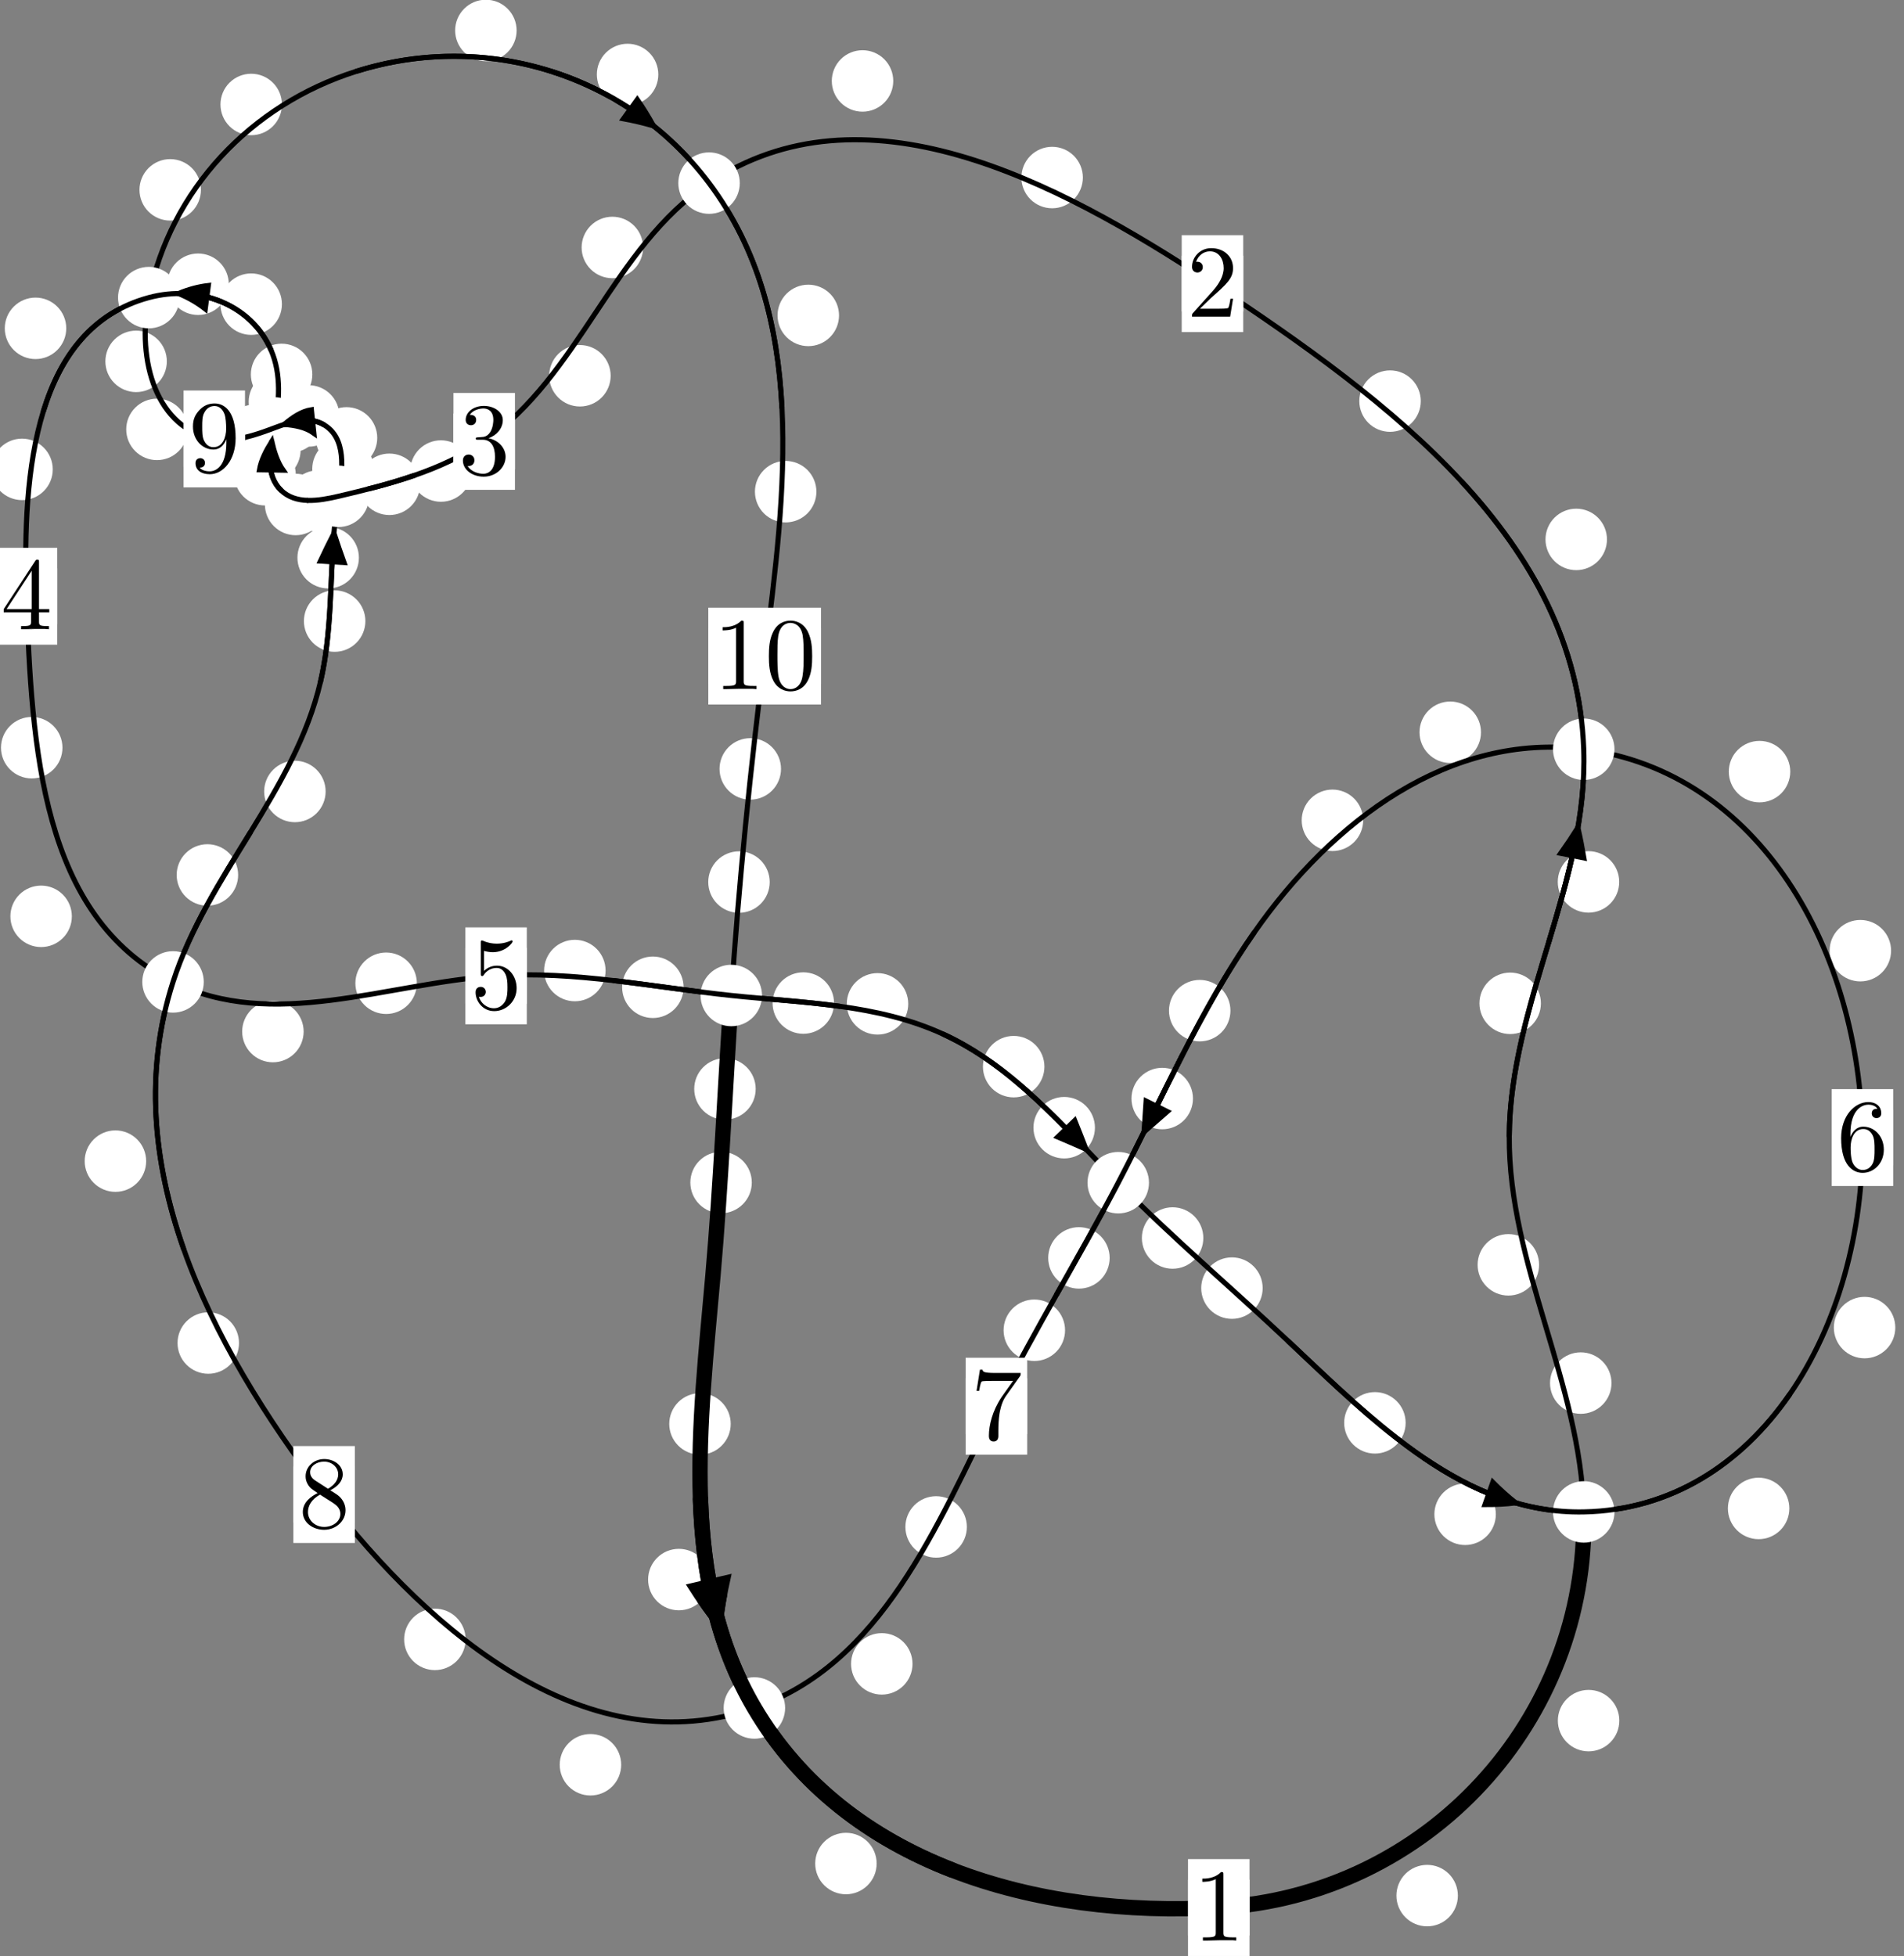 <?xml version="1.0"?>
<!-- Created by MetaPost 1.999 on 2021.07.05:2354 -->
<svg version="1.1" xmlns="http://www.w3.org/2000/svg" xmlns:xlink="http://www.w3.org/1999/xlink" width="185.141" height="190.202" viewBox="0 0 185.141 190.202">
<rect x="0" y="0" width="185.141" height="190.202" fill="#808080" stroke="none"/>
<!-- Original BoundingBox: -154.846191 -43.175278 30.295288 147.026749 -->
  <defs>
    <g transform="scale(0.01,0.01)" id="GLYPHcmr10_48">
      <path style="fill-rule: evenodd;" d="M460 -320C460 -400,455 -480,420 -554C374 -650,292 -666,250 -666C190 -666,117 -640,76 -547C44 -478,39 -400,39 -320C39 -245,43 -155,84 -79C127 2,200 22,249 22C303 22,379 1,423 -94C455 -163,460 -241,460 -320M249 -0C210 -0,151 -25,133 -121C122 -181,122 -273,122 -332C122 -396,122 -462,130 -516C149 -635,224 -644,249 -644C282 -644,348 -626,367 -527C377 -471,377 -395,377 -332C377 -257,377 -189,366 -125C351 -30,294 -0,249 -0"></path>
    </g>
    <g transform="scale(0.01,0.01)" id="GLYPHcmr10_49">
      <path style="fill-rule: evenodd;" d="M294 -640C294 -664,294 -666,271 -666C209 -602,121 -602,89 -602L89 -571C109 -571,168 -571,220 -597L220 -79C220 -43,217 -31,127 -31L95 -31L95 -0L257 -0L130 -3L217 -3L257 -3L297 -3L384 -3L419 -0L419 -31L387 -31C297 -31,294 -42,294 -79"></path>
    </g>
    <g transform="scale(0.01,0.01)" id="GLYPHcmr10_50">
      <path style="fill-rule: evenodd;" d="M127 -77L233 -180C389 -318,449 -372,449 -472C449 -586,359 -666,237 -666C124 -666,50 -574,50 -485C50 -429,100 -429,103 -429C120 -429,155 -441,155 -482C155 -508,137 -534,102 -534C94 -534,92 -534,89 -533C112 -598,166 -635,224 -635C315 -635,358 -554,358 -472C358 -392,308 -313,253 -251L61 -37C50 -26,50 -24,50 -0L421 -0L449 -174L424 -174C419 -144,412 -100,402 -85C395 -77,329 -77,307 -77"></path>
    </g>
    <g transform="scale(0.01,0.01)" id="GLYPHcmr10_51">
      <path style="fill-rule: evenodd;" d="M290 -352C372 -379,430 -449,430 -528C430 -610,342 -666,246 -666C145 -666,69 -606,69 -530C69 -497,91 -478,120 -478C151 -478,171 -500,171 -529C171 -579,124 -579,109 -579C140 -628,206 -641,242 -641C283 -641,338 -619,338 -529C338 -517,336 -459,310 -415C280 -367,246 -364,221 -363C213 -362,189 -360,182 -360C174 -359,167 -358,167 -348C167 -337,174 -337,191 -337L235 -337C317 -337,354 -269,354 -171C354 -35,285 -6,241 -6C198 -6,123 -23,88 -82C123 -77,154 -99,154 -137C154 -173,127 -193,98 -193C74 -193,42 -179,42 -135C42 -44,135 22,244 22C366 22,457 -69,457 -171C457 -253,394 -331,290 -352"></path>
    </g>
    <g transform="scale(0.01,0.01)" id="GLYPHcmr10_52">
      <path style="fill-rule: evenodd;" d="M294 -165L294 -78C294 -42,292 -31,218 -31L197 -31L197 -0L332 -0L238 -3L290 -3L332 -3L374 -3L427 -3L468 -0L468 -31L447 -31C373 -31,371 -42,371 -78L371 -165L471 -165L471 -196L371 -196L371 -651C371 -671,371 -677,355 -677C346 -677,343 -677,335 -665L28 -196L28 -165M300 -196L56 -196L300 -569"></path>
    </g>
    <g transform="scale(0.01,0.01)" id="GLYPHcmr10_53">
      <path style="fill-rule: evenodd;" d="M449 -201C449 -320,367 -420,259 -420C211 -420,168 -404,132 -369L132 -564C152 -558,185 -551,217 -551C340 -551,410 -642,410 -655C410 -661,407 -666,400 -666C399 -666,397 -666,392 -663C372 -654,323 -634,256 -634C216 -634,170 -641,123 -662C115 -665,113 -665,111 -665C101 -665,101 -657,101 -641L101 -345C101 -327,101 -319,115 -319C122 -319,124 -322,128 -328C139 -344,176 -398,257 -398C309 -398,334 -352,342 -334C358 -297,360 -258,360 -208C360 -173,360 -113,336 -71C312 -32,275 -6,229 -6C156 -6,99 -59,82 -118C85 -117,88 -116,99 -116C132 -116,149 -141,149 -165C149 -189,132 -214,99 -214C85 -214,50 -207,50 -161C50 -75,119 22,231 22C347 22,449 -74,449 -201"></path>
    </g>
    <g transform="scale(0.01,0.01)" id="GLYPHcmr10_54">
      <path style="fill-rule: evenodd;" d="M132 -328L132 -352C132 -605,256 -641,307 -641C331 -641,373 -635,395 -601C380 -601,340 -601,340 -556C340 -525,364 -510,386 -510C402 -510,432 -519,432 -558C432 -618,388 -666,305 -666C177 -666,42 -537,42 -316C42 -49,158 22,251 22C362 22,457 -72,457 -204C457 -331,368 -427,257 -427C189 -427,152 -376,132 -328M251 -6C188 -6,158 -66,152 -81C134 -128,134 -208,134 -226C134 -304,166 -404,256 -404C272 -404,318 -404,349 -342C367 -305,367 -254,367 -205C367 -157,367 -107,350 -71C320 -11,274 -6,251 -6"></path>
    </g>
    <g transform="scale(0.01,0.01)" id="GLYPHcmr10_55">
      <path style="fill-rule: evenodd;" d="M476 -609C485 -621,485 -623,485 -644L242 -644C120 -644,118 -657,114 -676L89 -676L56 -470L81 -470C84 -486,93 -549,106 -561C113 -567,191 -567,204 -567L411 -567C400 -551,321 -442,299 -409C209 -274,176 -135,176 -33C176 -23,176 22,222 22C268 22,268 -23,268 -33L268 -84C268 -139,271 -194,279 -248C283 -271,297 -357,341 -419"></path>
    </g>
    <g transform="scale(0.01,0.01)" id="GLYPHcmr10_56">
      <path style="fill-rule: evenodd;" d="M163 -457C117 -487,113 -521,113 -538C113 -599,178 -641,249 -641C322 -641,386 -589,386 -517C386 -460,347 -412,287 -377M309 -362C381 -399,430 -451,430 -517C430 -609,341 -666,250 -666C150 -666,69 -592,69 -499C69 -481,71 -436,113 -389C124 -377,161 -352,186 -335C128 -306,42 -250,42 -151C42 -45,144 22,249 22C362 22,457 -61,457 -168C457 -204,446 -249,408 -291C389 -312,373 -322,309 -362M209 -320L332 -242C360 -223,407 -193,407 -132C407 -58,332 -6,250 -6C164 -6,92 -68,92 -151C92 -209,124 -273,209 -320"></path>
    </g>
    <g transform="scale(0.01,0.01)" id="GLYPHcmr10_57">
      <path style="fill-rule: evenodd;" d="M367 -318L367 -286C367 -52,263 -6,205 -6C188 -6,134 -8,107 -42C151 -42,159 -71,159 -88C159 -119,135 -134,113 -134C97 -134,67 -125,67 -86C67 -19,121 22,206 22C335 22,457 -114,457 -329C457 -598,342 -666,253 -666C198 -666,149 -648,106 -603C65 -558,42 -516,42 -441C42 -316,130 -218,242 -218C303 -218,344 -260,367 -318M243 -241C227 -241,181 -241,150 -304C132 -341,132 -391,132 -440C132 -494,132 -541,153 -578C180 -628,218 -641,253 -641C299 -641,332 -607,349 -562C361 -530,365 -467,365 -421C365 -338,331 -241,243 -241"></path>
    </g>
  </defs>
  <path d="M141.762 184.305C141.762 183.512,141.447 182.752,140.887 182.191C140.327 181.631,139.566 181.316,138.774 181.316C137.981 181.316,137.221 181.631,136.66 182.191C136.1 182.752,135.785 183.512,135.785 184.305C135.785 185.097,136.1 185.857,136.66 186.418C137.221 186.978,137.981 187.293,138.774 187.293C139.566 187.293,140.327 186.978,140.887 186.418C141.447 185.857,141.762 185.097,141.762 184.305Z" style="fill: rgb(100%,100%,100%);stroke: none;"></path>
  <path d="M121.499 185.465C121.499 184.672,121.184 183.912,120.623 183.352C120.063 182.791,119.303 182.476,118.51 182.476C117.717 182.476,116.957 182.791,116.397 183.352C115.836 183.912,115.521 184.672,115.521 185.465C115.521 186.258,115.836 187.018,116.397 187.578C116.957 188.139,117.717 188.454,118.51 188.454C119.303 188.454,120.063 188.139,120.623 187.578C121.184 187.018,121.499 186.258,121.499 185.465Z" style="fill: rgb(100%,100%,100%);stroke: none;"></path>
  <path d="M156.698 134.474C156.698 133.681,156.383 132.921,155.823 132.361C155.262 131.8,154.502 131.485,153.709 131.485C152.917 131.485,152.156 131.8,151.596 132.361C151.035 132.921,150.721 133.681,150.721 134.474C150.721 135.267,151.035 136.027,151.596 136.587C152.156 137.148,152.917 137.463,153.709 137.463C154.502 137.463,155.262 137.148,155.823 136.587C156.383 136.027,156.698 135.267,156.698 134.474Z" style="fill: rgb(100%,100%,100%);stroke: none;"></path>
  <path d="M157.46 167.292C157.46 166.499,157.145 165.739,156.584 165.178C156.024 164.618,155.264 164.303,154.471 164.303C153.678 164.303,152.918 164.618,152.358 165.178C151.797 165.739,151.482 166.499,151.482 167.292C151.482 168.084,151.797 168.844,152.358 169.405C152.918 169.965,153.678 170.28,154.471 170.28C155.264 170.28,156.024 169.965,156.584 169.405C157.145 168.844,157.46 168.084,157.46 167.292Z" style="fill: rgb(100%,100%,100%);stroke: none;"></path>
  <path d="M149.835 97.55C149.835 96.757,149.52 95.997,148.959 95.437C148.399 94.876,147.639 94.561,146.846 94.561C146.053 94.561,145.293 94.876,144.733 95.437C144.172 95.997,143.857 96.757,143.857 97.55C143.857 98.343,144.172 99.103,144.733 99.663C145.293 100.224,146.053 100.539,146.846 100.539C147.639 100.539,148.399 100.224,148.959 99.663C149.52 99.103,149.835 98.343,149.835 97.55Z" style="fill: rgb(100%,100%,100%);stroke: none;"></path>
  <path d="M149.658 122.977C149.658 122.184,149.343 121.424,148.782 120.863C148.222 120.303,147.462 119.988,146.669 119.988C145.876 119.988,145.116 120.303,144.556 120.863C143.995 121.424,143.68 122.184,143.68 122.977C143.68 123.769,143.995 124.529,144.556 125.09C145.116 125.65,145.876 125.965,146.669 125.965C147.462 125.965,148.222 125.65,148.782 125.09C149.343 124.529,149.658 123.769,149.658 122.977Z" style="fill: rgb(100%,100%,100%);stroke: none;"></path>
  <path d="M156.258 52.446C156.258 51.653,155.944 50.893,155.383 50.332C154.823 49.772,154.062 49.457,153.27 49.457C152.477 49.457,151.717 49.772,151.156 50.332C150.596 50.893,150.281 51.653,150.281 52.446C150.281 53.238,150.596 53.998,151.156 54.559C151.717 55.119,152.477 55.434,153.27 55.434C154.062 55.434,154.823 55.119,155.383 54.559C155.944 53.998,156.258 53.238,156.258 52.446Z" style="fill: rgb(100%,100%,100%);stroke: none;"></path>
  <path d="M157.45 85.745C157.45 84.953,157.135 84.193,156.575 83.632C156.015 83.072,155.254 82.757,154.462 82.757C153.669 82.757,152.909 83.072,152.348 83.632C151.788 84.193,151.473 84.953,151.473 85.745C151.473 86.538,151.788 87.298,152.348 87.859C152.909 88.419,153.669 88.734,154.462 88.734C155.254 88.734,156.015 88.419,156.575 87.859C157.135 87.298,157.45 86.538,157.45 85.745Z" style="fill: rgb(100%,100%,100%);stroke: none;"></path>
  <path d="M105.296 17.262C105.296 16.469,104.981 15.709,104.42 15.149C103.86 14.588,103.1 14.273,102.307 14.273C101.514 14.273,100.754 14.588,100.194 15.149C99.633 15.709,99.318 16.469,99.318 17.262C99.318 18.055,99.633 18.815,100.194 19.375C100.754 19.936,101.514 20.251,102.307 20.251C103.1 20.251,103.86 19.936,104.42 19.375C104.981 18.815,105.296 18.055,105.296 17.262Z" style="fill: rgb(100%,100%,100%);stroke: none;"></path>
  <path d="M138.154 38.999C138.154 38.206,137.839 37.446,137.279 36.886C136.718 36.325,135.958 36.01,135.165 36.01C134.373 36.01,133.613 36.325,133.052 36.886C132.492 37.446,132.177 38.206,132.177 38.999C132.177 39.792,132.492 40.552,133.052 41.112C133.613 41.673,134.373 41.988,135.165 41.988C135.958 41.988,136.718 41.673,137.279 41.112C137.839 40.552,138.154 39.792,138.154 38.999Z" style="fill: rgb(100%,100%,100%);stroke: none;"></path>
  <path d="M62.534 24.061C62.534 23.268,62.219 22.508,61.659 21.948C61.098 21.387,60.338 21.072,59.545 21.072C58.753 21.072,57.992 21.387,57.432 21.948C56.871 22.508,56.556 23.268,56.556 24.061C56.556 24.854,56.871 25.614,57.432 26.174C57.992 26.735,58.753 27.05,59.545 27.05C60.338 27.05,61.098 26.735,61.659 26.174C62.219 25.614,62.534 24.854,62.534 24.061Z" style="fill: rgb(100%,100%,100%);stroke: none;"></path>
  <path d="M86.859 7.87C86.859 7.078,86.544 6.318,85.984 5.757C85.423 5.197,84.663 4.882,83.87 4.882C83.078 4.882,82.317 5.197,81.757 5.757C81.197 6.318,80.882 7.078,80.882 7.87C80.882 8.663,81.197 9.423,81.757 9.984C82.317 10.544,83.078 10.859,83.87 10.859C84.663 10.859,85.423 10.544,85.984 9.984C86.544 9.423,86.859 8.663,86.859 7.87Z" style="fill: rgb(100%,100%,100%);stroke: none;"></path>
  <path d="M45.863 45.798C45.863 45.005,45.548 44.245,44.988 43.685C44.427 43.124,43.667 42.809,42.875 42.809C42.082 42.809,41.322 43.124,40.761 43.685C40.201 44.245,39.886 45.005,39.886 45.798C39.886 46.591,40.201 47.351,40.761 47.911C41.322 48.472,42.082 48.787,42.875 48.787C43.667 48.787,44.427 48.472,44.988 47.911C45.548 47.351,45.863 46.591,45.863 45.798Z" style="fill: rgb(100%,100%,100%);stroke: none;"></path>
  <path d="M59.38 36.535C59.38 35.743,59.065 34.983,58.504 34.422C57.944 33.862,57.183 33.547,56.391 33.547C55.598 33.547,54.838 33.862,54.277 34.422C53.717 34.983,53.402 35.743,53.402 36.535C53.402 37.328,53.717 38.088,54.277 38.649C54.838 39.209,55.598 39.524,56.391 39.524C57.183 39.524,57.944 39.209,58.504 38.649C59.065 38.088,59.38 37.328,59.38 36.535Z" style="fill: rgb(100%,100%,100%);stroke: none;"></path>
  <path d="M33.923 48.717C33.923 47.925,33.608 47.164,33.047 46.604C32.487 46.043,31.727 45.728,30.934 45.728C30.141 45.728,29.381 46.043,28.821 46.604C28.26 47.164,27.945 47.925,27.945 48.717C27.945 49.51,28.26 50.27,28.821 50.831C29.381 51.391,30.141 51.706,30.934 51.706C31.727 51.706,32.487 51.391,33.047 50.831C33.608 50.27,33.923 49.51,33.923 48.717Z" style="fill: rgb(100%,100%,100%);stroke: none;"></path>
  <path d="M40.852 47.086C40.852 46.294,40.537 45.533,39.976 44.973C39.416 44.412,38.656 44.098,37.863 44.098C37.07 44.098,36.31 44.412,35.75 44.973C35.189 45.533,34.874 46.294,34.874 47.086C34.874 47.879,35.189 48.639,35.75 49.2C36.31 49.76,37.07 50.075,37.863 50.075C38.656 50.075,39.416 49.76,39.976 49.2C40.537 48.639,40.852 47.879,40.852 47.086Z" style="fill: rgb(100%,100%,100%);stroke: none;"></path>
  <path d="M28.762 46.157C28.762 45.365,28.447 44.605,27.887 44.044C27.326 43.484,26.566 43.169,25.774 43.169C24.981 43.169,24.221 43.484,23.66 44.044C23.1 44.605,22.785 45.365,22.785 46.157C22.785 46.95,23.1 47.71,23.66 48.271C24.221 48.831,24.981 49.146,25.774 49.146C26.566 49.146,27.326 48.831,27.887 48.271C28.447 47.71,28.762 46.95,28.762 46.157Z" style="fill: rgb(100%,100%,100%);stroke: none;"></path>
  <path d="M31.736 49.05C31.736 48.257,31.421 47.497,30.861 46.936C30.3 46.376,29.54 46.061,28.747 46.061C27.954 46.061,27.194 46.376,26.634 46.936C26.073 47.497,25.758 48.257,25.758 49.05C25.758 49.842,26.073 50.602,26.634 51.163C27.194 51.723,27.954 52.038,28.747 52.038C29.54 52.038,30.3 51.723,30.861 51.163C31.421 50.602,31.736 49.842,31.736 49.05Z" style="fill: rgb(100%,100%,100%);stroke: none;"></path>
  <path d="M30.16 39.068C30.16 38.275,29.845 37.515,29.284 36.954C28.724 36.394,27.964 36.079,27.171 36.079C26.378 36.079,25.618 36.394,25.058 36.954C24.497 37.515,24.182 38.275,24.182 39.068C24.182 39.86,24.497 40.62,25.058 41.181C25.618 41.741,26.378 42.056,27.171 42.056C27.964 42.056,28.724 41.741,29.284 41.181C29.845 40.62,30.16 39.86,30.16 39.068Z" style="fill: rgb(100%,100%,100%);stroke: none;"></path>
  <path d="M29.23 43.766C29.23 42.973,28.915 42.213,28.355 41.653C27.794 41.092,27.034 40.777,26.241 40.777C25.449 40.777,24.689 41.092,24.128 41.653C23.568 42.213,23.253 42.973,23.253 43.766C23.253 44.559,23.568 45.319,24.128 45.88C24.689 46.44,25.449 46.755,26.241 46.755C27.034 46.755,27.794 46.44,28.355 45.88C28.915 45.319,29.23 44.559,29.23 43.766Z" style="fill: rgb(100%,100%,100%);stroke: none;"></path>
  <path d="M27.413 29.571C27.413 28.779,27.098 28.018,26.538 27.458C25.977 26.897,25.217 26.583,24.424 26.583C23.632 26.583,22.872 26.897,22.311 27.458C21.751 28.018,21.436 28.779,21.436 29.571C21.436 30.364,21.751 31.124,22.311 31.685C22.872 32.245,23.632 32.56,24.424 32.56C25.217 32.56,25.977 32.245,26.538 31.685C27.098 31.124,27.413 30.364,27.413 29.571Z" style="fill: rgb(100%,100%,100%);stroke: none;"></path>
  <path d="M30.37 36.405C30.37 35.612,30.055 34.852,29.495 34.292C28.934 33.731,28.174 33.416,27.381 33.416C26.589 33.416,25.829 33.731,25.268 34.292C24.708 34.852,24.393 35.612,24.393 36.405C24.393 37.198,24.708 37.958,25.268 38.518C25.829 39.079,26.589 39.394,27.381 39.394C28.174 39.394,28.934 39.079,29.495 38.518C30.055 37.958,30.37 37.198,30.37 36.405Z" style="fill: rgb(100%,100%,100%);stroke: none;"></path>
  <path d="M6.443 31.923C6.443 31.13,6.128 30.37,5.567 29.81C5.007 29.249,4.247 28.934,3.454 28.934C2.661 28.934,1.901 29.249,1.341 29.81C0.78 30.37,0.465 31.13,0.465 31.923C0.465 32.716,0.78 33.476,1.341 34.036C1.901 34.597,2.661 34.912,3.454 34.912C4.247 34.912,5.007 34.597,5.567 34.036C6.128 33.476,6.443 32.716,6.443 31.923Z" style="fill: rgb(100%,100%,100%);stroke: none;"></path>
  <path d="M22.249 27.636C22.249 26.843,21.934 26.083,21.374 25.523C20.813 24.962,20.053 24.647,19.26 24.647C18.468 24.647,17.708 24.962,17.147 25.523C16.587 26.083,16.272 26.843,16.272 27.636C16.272 28.429,16.587 29.189,17.147 29.749C17.708 30.31,18.468 30.625,19.26 30.625C20.053 30.625,20.813 30.31,21.374 29.749C21.934 29.189,22.249 28.429,22.249 27.636Z" style="fill: rgb(100%,100%,100%);stroke: none;"></path>
  <path d="M6.074 72.696C6.074 71.903,5.759 71.143,5.198 70.583C4.638 70.022,3.878 69.707,3.085 69.707C2.292 69.707,1.532 70.022,0.972 70.583C0.411 71.143,0.096 71.903,0.096 72.696C0.096 73.489,0.411 74.249,0.972 74.809C1.532 75.37,2.292 75.685,3.085 75.685C3.878 75.685,4.638 75.37,5.198 74.809C5.759 74.249,6.074 73.489,6.074 72.696Z" style="fill: rgb(100%,100%,100%);stroke: none;"></path>
  <path d="M5.131 45.636C5.131 44.843,4.816 44.083,4.256 43.523C3.695 42.962,2.935 42.647,2.143 42.647C1.35 42.647,0.59 42.962,0.029 43.523C-0.531 44.083,-0.846 44.843,-0.846 45.636C-0.846 46.429,-0.531 47.189,0.029 47.749C0.59 48.31,1.35 48.625,2.143 48.625C2.935 48.625,3.695 48.31,4.256 47.749C4.816 47.189,5.131 46.429,5.131 45.636Z" style="fill: rgb(100%,100%,100%);stroke: none;"></path>
  <path d="M29.526 100.296C29.526 99.504,29.211 98.744,28.65 98.183C28.09 97.623,27.33 97.308,26.537 97.308C25.744 97.308,24.984 97.623,24.424 98.183C23.863 98.744,23.548 99.504,23.548 100.296C23.548 101.089,23.863 101.849,24.424 102.41C24.984 102.97,25.744 103.285,26.537 103.285C27.33 103.285,28.09 102.97,28.65 102.41C29.211 101.849,29.526 101.089,29.526 100.296Z" style="fill: rgb(100%,100%,100%);stroke: none;"></path>
  <path d="M6.987 89.093C6.987 88.3,6.672 87.54,6.112 86.98C5.551 86.419,4.791 86.104,3.999 86.104C3.206 86.104,2.446 86.419,1.885 86.98C1.325 87.54,1.01 88.3,1.01 89.093C1.01 89.886,1.325 90.646,1.885 91.206C2.446 91.767,3.206 92.082,3.999 92.082C4.791 92.082,5.551 91.767,6.112 91.206C6.672 90.646,6.987 89.886,6.987 89.093Z" style="fill: rgb(100%,100%,100%);stroke: none;"></path>
  <path d="M58.885 94.364C58.885 93.571,58.57 92.811,58.01 92.25C57.449 91.69,56.689 91.375,55.897 91.375C55.104 91.375,54.344 91.69,53.783 92.25C53.223 92.811,52.908 93.571,52.908 94.364C52.908 95.156,53.223 95.917,53.783 96.477C54.344 97.037,55.104 97.352,55.897 97.352C56.689 97.352,57.449 97.037,58.01 96.477C58.57 95.917,58.885 95.156,58.885 94.364Z" style="fill: rgb(100%,100%,100%);stroke: none;"></path>
  <path d="M40.534 95.599C40.534 94.806,40.219 94.046,39.658 93.486C39.098 92.925,38.338 92.61,37.545 92.61C36.752 92.61,35.992 92.925,35.432 93.486C34.871 94.046,34.556 94.806,34.556 95.599C34.556 96.392,34.871 97.152,35.432 97.712C35.992 98.273,36.752 98.588,37.545 98.588C38.338 98.588,39.098 98.273,39.658 97.712C40.219 97.152,40.534 96.392,40.534 95.599Z" style="fill: rgb(100%,100%,100%);stroke: none;"></path>
  <path d="M81.101 97.524C81.101 96.731,80.786 95.971,80.226 95.411C79.665 94.85,78.905 94.535,78.112 94.535C77.32 94.535,76.559 94.85,75.999 95.411C75.438 95.971,75.124 96.731,75.124 97.524C75.124 98.317,75.438 99.077,75.999 99.637C76.559 100.198,77.32 100.513,78.112 100.513C78.905 100.513,79.665 100.198,80.226 99.637C80.786 99.077,81.101 98.317,81.101 97.524Z" style="fill: rgb(100%,100%,100%);stroke: none;"></path>
  <path d="M66.472 95.99C66.472 95.198,66.157 94.437,65.596 93.877C65.036 93.316,64.276 93.001,63.483 93.001C62.69 93.001,61.93 93.316,61.37 93.877C60.809 94.437,60.494 95.198,60.494 95.99C60.494 96.783,60.809 97.543,61.37 98.104C61.93 98.664,62.69 98.979,63.483 98.979C64.276 98.979,65.036 98.664,65.596 98.104C66.157 97.543,66.472 96.783,66.472 95.99Z" style="fill: rgb(100%,100%,100%);stroke: none;"></path>
  <path d="M101.557 103.708C101.557 102.916,101.242 102.156,100.681 101.595C100.121 101.035,99.361 100.72,98.568 100.72C97.775 100.72,97.015 101.035,96.455 101.595C95.894 102.156,95.579 102.916,95.579 103.708C95.579 104.501,95.894 105.261,96.455 105.822C97.015 106.382,97.775 106.697,98.568 106.697C99.361 106.697,100.121 106.382,100.681 105.822C101.242 105.261,101.557 104.501,101.557 103.708Z" style="fill: rgb(100%,100%,100%);stroke: none;"></path>
  <path d="M88.316 97.602C88.316 96.809,88.001 96.049,87.441 95.488C86.88 94.928,86.12 94.613,85.328 94.613C84.535 94.613,83.775 94.928,83.214 95.488C82.654 96.049,82.339 96.809,82.339 97.602C82.339 98.394,82.654 99.155,83.214 99.715C83.775 100.276,84.535 100.591,85.328 100.591C86.12 100.591,86.88 100.276,87.441 99.715C88.001 99.155,88.316 98.394,88.316 97.602Z" style="fill: rgb(100%,100%,100%);stroke: none;"></path>
  <path d="M117.01 120.368C117.01 119.576,116.695 118.816,116.135 118.255C115.574 117.695,114.814 117.38,114.021 117.38C113.229 117.38,112.469 117.695,111.908 118.255C111.348 118.816,111.033 119.576,111.033 120.368C111.033 121.161,111.348 121.921,111.908 122.482C112.469 123.042,113.229 123.357,114.021 123.357C114.814 123.357,115.574 123.042,116.135 122.482C116.695 121.921,117.01 121.161,117.01 120.368Z" style="fill: rgb(100%,100%,100%);stroke: none;"></path>
  <path d="M106.469 109.643C106.469 108.85,106.154 108.09,105.593 107.53C105.033 106.969,104.273 106.654,103.48 106.654C102.687 106.654,101.927 106.969,101.367 107.53C100.806 108.09,100.491 108.85,100.491 109.643C100.491 110.436,100.806 111.196,101.367 111.756C101.927 112.317,102.687 112.632,103.48 112.632C104.273 112.632,105.033 112.317,105.593 111.756C106.154 111.196,106.469 110.436,106.469 109.643Z" style="fill: rgb(100%,100%,100%);stroke: none;"></path>
  <path d="M136.682 138.339C136.682 137.546,136.368 136.786,135.807 136.226C135.247 135.665,134.486 135.35,133.694 135.35C132.901 135.35,132.141 135.665,131.58 136.226C131.02 136.786,130.705 137.546,130.705 138.339C130.705 139.132,131.02 139.892,131.58 140.452C132.141 141.013,132.901 141.328,133.694 141.328C134.486 141.328,135.247 141.013,135.807 140.452C136.368 139.892,136.682 139.132,136.682 138.339Z" style="fill: rgb(100%,100%,100%);stroke: none;"></path>
  <path d="M122.78 125.24C122.78 124.448,122.465 123.687,121.905 123.127C121.344 122.566,120.584 122.251,119.791 122.251C118.999 122.251,118.239 122.566,117.678 123.127C117.118 123.687,116.803 124.448,116.803 125.24C116.803 126.033,117.118 126.793,117.678 127.354C118.239 127.914,118.999 128.229,119.791 128.229C120.584 128.229,121.344 127.914,121.905 127.354C122.465 126.793,122.78 126.033,122.78 125.24Z" style="fill: rgb(100%,100%,100%);stroke: none;"></path>
  <path d="M173.993 146.661C173.993 145.868,173.678 145.108,173.118 144.548C172.557 143.987,171.797 143.672,171.004 143.672C170.212 143.672,169.452 143.987,168.891 144.548C168.331 145.108,168.016 145.868,168.016 146.661C168.016 147.454,168.331 148.214,168.891 148.774C169.452 149.335,170.212 149.65,171.004 149.65C171.797 149.65,172.557 149.335,173.118 148.774C173.678 148.214,173.993 147.454,173.993 146.661Z" style="fill: rgb(100%,100%,100%);stroke: none;"></path>
  <path d="M145.453 147.23C145.453 146.437,145.138 145.677,144.578 145.117C144.017 144.556,143.257 144.241,142.465 144.241C141.672 144.241,140.912 144.556,140.351 145.117C139.791 145.677,139.476 146.437,139.476 147.23C139.476 148.023,139.791 148.783,140.351 149.343C140.912 149.904,141.672 150.219,142.465 150.219C143.257 150.219,144.017 149.904,144.578 149.343C145.138 148.783,145.453 148.023,145.453 147.23Z" style="fill: rgb(100%,100%,100%);stroke: none;"></path>
  <path d="M183.885 92.433C183.885 91.64,183.57 90.88,183.009 90.32C182.449 89.759,181.689 89.444,180.896 89.444C180.103 89.444,179.343 89.759,178.783 90.32C178.222 90.88,177.907 91.64,177.907 92.433C177.907 93.226,178.222 93.986,178.783 94.546C179.343 95.107,180.103 95.422,180.896 95.422C181.689 95.422,182.449 95.107,183.009 94.546C183.57 93.986,183.885 93.226,183.885 92.433Z" style="fill: rgb(100%,100%,100%);stroke: none;"></path>
  <path d="M184.295 129.078C184.295 128.285,183.98 127.525,183.42 126.965C182.859 126.404,182.099 126.089,181.307 126.089C180.514 126.089,179.754 126.404,179.193 126.965C178.633 127.525,178.318 128.285,178.318 129.078C178.318 129.871,178.633 130.631,179.193 131.191C179.754 131.752,180.514 132.067,181.307 132.067C182.099 132.067,182.859 131.752,183.42 131.191C183.98 130.631,184.295 129.871,184.295 129.078Z" style="fill: rgb(100%,100%,100%);stroke: none;"></path>
  <path d="M144.008 71.195C144.008 70.403,143.693 69.642,143.132 69.082C142.572 68.521,141.812 68.207,141.019 68.207C140.226 68.207,139.466 68.521,138.906 69.082C138.345 69.642,138.03 70.403,138.03 71.195C138.03 71.988,138.345 72.748,138.906 73.309C139.466 73.869,140.226 74.184,141.019 74.184C141.812 74.184,142.572 73.869,143.132 73.309C143.693 72.748,144.008 71.988,144.008 71.195Z" style="fill: rgb(100%,100%,100%);stroke: none;"></path>
  <path d="M174.081 75.023C174.081 74.23,173.766 73.47,173.206 72.909C172.645 72.349,171.885 72.034,171.093 72.034C170.3 72.034,169.54 72.349,168.979 72.909C168.419 73.47,168.104 74.23,168.104 75.023C168.104 75.815,168.419 76.576,168.979 77.136C169.54 77.697,170.3 78.012,171.093 78.012C171.885 78.012,172.645 77.697,173.206 77.136C173.766 76.576,174.081 75.815,174.081 75.023Z" style="fill: rgb(100%,100%,100%);stroke: none;"></path>
  <path d="M119.646 98.263C119.646 97.47,119.331 96.71,118.771 96.15C118.21 95.589,117.45 95.274,116.657 95.274C115.865 95.274,115.105 95.589,114.544 96.15C113.984 96.71,113.669 97.47,113.669 98.263C113.669 99.056,113.984 99.816,114.544 100.376C115.105 100.937,115.865 101.252,116.657 101.252C117.45 101.252,118.21 100.937,118.771 100.376C119.331 99.816,119.646 99.056,119.646 98.263Z" style="fill: rgb(100%,100%,100%);stroke: none;"></path>
  <path d="M132.552 79.756C132.552 78.964,132.237 78.204,131.677 77.643C131.116 77.083,130.356 76.768,129.564 76.768C128.771 76.768,128.011 77.083,127.45 77.643C126.89 78.204,126.575 78.964,126.575 79.756C126.575 80.549,126.89 81.309,127.45 81.87C128.011 82.43,128.771 82.745,129.564 82.745C130.356 82.745,131.116 82.43,131.677 81.87C132.237 81.309,132.552 80.549,132.552 79.756Z" style="fill: rgb(100%,100%,100%);stroke: none;"></path>
  <path d="M107.901 122.302C107.901 121.51,107.586 120.75,107.026 120.189C106.466 119.629,105.705 119.314,104.913 119.314C104.12 119.314,103.36 119.629,102.799 120.189C102.239 120.75,101.924 121.51,101.924 122.302C101.924 123.095,102.239 123.855,102.799 124.416C103.36 124.976,104.12 125.291,104.913 125.291C105.705 125.291,106.466 124.976,107.026 124.416C107.586 123.855,107.901 123.095,107.901 122.302Z" style="fill: rgb(100%,100%,100%);stroke: none;"></path>
  <path d="M116.001 106.809C116.001 106.016,115.686 105.256,115.126 104.696C114.565 104.135,113.805 103.82,113.012 103.82C112.22 103.82,111.459 104.135,110.899 104.696C110.338 105.256,110.023 106.016,110.023 106.809C110.023 107.602,110.338 108.362,110.899 108.922C111.459 109.483,112.22 109.798,113.012 109.798C113.805 109.798,114.565 109.483,115.126 108.922C115.686 108.362,116.001 107.602,116.001 106.809Z" style="fill: rgb(100%,100%,100%);stroke: none;"></path>
  <path d="M94.016 148.46C94.016 147.667,93.701 146.907,93.14 146.346C92.58 145.786,91.82 145.471,91.027 145.471C90.234 145.471,89.474 145.786,88.914 146.346C88.353 146.907,88.038 147.667,88.038 148.46C88.038 149.252,88.353 150.012,88.914 150.573C89.474 151.133,90.234 151.448,91.027 151.448C91.82 151.448,92.58 151.133,93.14 150.573C93.701 150.012,94.016 149.252,94.016 148.46Z" style="fill: rgb(100%,100%,100%);stroke: none;"></path>
  <path d="M103.564 129.338C103.564 128.545,103.249 127.785,102.689 127.225C102.128 126.664,101.368 126.349,100.576 126.349C99.783 126.349,99.023 126.664,98.462 127.225C97.902 127.785,97.587 128.545,97.587 129.338C97.587 130.131,97.902 130.891,98.462 131.451C99.023 132.012,99.783 132.327,100.576 132.327C101.368 132.327,102.128 132.012,102.689 131.451C103.249 130.891,103.564 130.131,103.564 129.338Z" style="fill: rgb(100%,100%,100%);stroke: none;"></path>
  <path d="M60.403 171.582C60.403 170.79,60.088 170.029,59.528 169.469C58.967 168.908,58.207 168.594,57.414 168.594C56.622 168.594,55.861 168.908,55.301 169.469C54.74 170.029,54.426 170.79,54.426 171.582C54.426 172.375,54.74 173.135,55.301 173.696C55.861 174.256,56.622 174.571,57.414 174.571C58.207 174.571,58.967 174.256,59.528 173.696C60.088 173.135,60.403 172.375,60.403 171.582Z" style="fill: rgb(100%,100%,100%);stroke: none;"></path>
  <path d="M88.732 161.774C88.732 160.981,88.417 160.221,87.857 159.66C87.296 159.1,86.536 158.785,85.743 158.785C84.951 158.785,84.19 159.1,83.63 159.66C83.069 160.221,82.755 160.981,82.755 161.774C82.755 162.566,83.069 163.327,83.63 163.887C84.19 164.448,84.951 164.762,85.743 164.762C86.536 164.762,87.296 164.448,87.857 163.887C88.417 163.327,88.732 162.566,88.732 161.774Z" style="fill: rgb(100%,100%,100%);stroke: none;"></path>
  <path d="M23.241 130.579C23.241 129.787,22.926 129.026,22.366 128.466C21.805 127.906,21.045 127.591,20.252 127.591C19.46 127.591,18.699 127.906,18.139 128.466C17.578 129.026,17.264 129.787,17.264 130.579C17.264 131.372,17.578 132.132,18.139 132.693C18.699 133.253,19.46 133.568,20.252 133.568C21.045 133.568,21.805 133.253,22.366 132.693C22.926 132.132,23.241 131.372,23.241 130.579Z" style="fill: rgb(100%,100%,100%);stroke: none;"></path>
  <path d="M45.276 159.393C45.276 158.6,44.961 157.84,44.4 157.28C43.84 156.719,43.08 156.404,42.287 156.404C41.494 156.404,40.734 156.719,40.174 157.28C39.613 157.84,39.298 158.6,39.298 159.393C39.298 160.186,39.613 160.946,40.174 161.506C40.734 162.067,41.494 162.382,42.287 162.382C43.08 162.382,43.84 162.067,44.4 161.506C44.961 160.946,45.276 160.186,45.276 159.393Z" style="fill: rgb(100%,100%,100%);stroke: none;"></path>
  <path d="M23.156 85.07C23.156 84.277,22.842 83.517,22.281 82.956C21.721 82.396,20.96 82.081,20.168 82.081C19.375 82.081,18.615 82.396,18.054 82.956C17.494 83.517,17.179 84.277,17.179 85.07C17.179 85.862,17.494 86.623,18.054 87.183C18.615 87.743,19.375 88.058,20.168 88.058C20.96 88.058,21.721 87.743,22.281 87.183C22.842 86.623,23.156 85.862,23.156 85.07Z" style="fill: rgb(100%,100%,100%);stroke: none;"></path>
  <path d="M14.212 112.894C14.212 112.101,13.897 111.341,13.337 110.781C12.776 110.22,12.016 109.905,11.223 109.905C10.431 109.905,9.67 110.22,9.11 110.781C8.549 111.341,8.235 112.101,8.235 112.894C8.235 113.687,8.549 114.447,9.11 115.007C9.67 115.568,10.431 115.883,11.223 115.883C12.016 115.883,12.776 115.568,13.337 115.007C13.897 114.447,14.212 113.687,14.212 112.894Z" style="fill: rgb(100%,100%,100%);stroke: none;"></path>
  <path d="M35.529 60.387C35.529 59.594,35.214 58.834,34.653 58.273C34.093 57.713,33.333 57.398,32.54 57.398C31.747 57.398,30.987 57.713,30.427 58.273C29.866 58.834,29.551 59.594,29.551 60.387C29.551 61.179,29.866 61.94,30.427 62.5C30.987 63.061,31.747 63.375,32.54 63.375C33.333 63.375,34.093 63.061,34.653 62.5C35.214 61.94,35.529 61.179,35.529 60.387Z" style="fill: rgb(100%,100%,100%);stroke: none;"></path>
  <path d="M31.664 76.952C31.664 76.16,31.349 75.4,30.788 74.839C30.228 74.279,29.468 73.964,28.675 73.964C27.882 73.964,27.122 74.279,26.562 74.839C26.001 75.4,25.686 76.16,25.686 76.952C25.686 77.745,26.001 78.505,26.562 79.066C27.122 79.626,27.882 79.941,28.675 79.941C29.468 79.941,30.228 79.626,30.788 79.066C31.349 78.505,31.664 77.745,31.664 76.952Z" style="fill: rgb(100%,100%,100%);stroke: none;"></path>
  <path d="M36.339 45.589C36.339 44.796,36.024 44.036,35.464 43.475C34.903 42.915,34.143 42.6,33.35 42.6C32.558 42.6,31.798 42.915,31.237 43.475C30.677 44.036,30.362 44.796,30.362 45.589C30.362 46.381,30.677 47.141,31.237 47.702C31.798 48.262,32.558 48.577,33.35 48.577C34.143 48.577,34.903 48.262,35.464 47.702C36.024 47.141,36.339 46.381,36.339 45.589Z" style="fill: rgb(100%,100%,100%);stroke: none;"></path>
  <path d="M34.899 54.224C34.899 53.432,34.584 52.671,34.024 52.111C33.463 51.55,32.703 51.236,31.91 51.236C31.118 51.236,30.357 51.55,29.797 52.111C29.236 52.671,28.922 53.432,28.922 54.224C28.922 55.017,29.236 55.777,29.797 56.338C30.357 56.898,31.118 57.213,31.91 57.213C32.703 57.213,33.463 56.898,34.024 56.338C34.584 55.777,34.899 55.017,34.899 54.224Z" style="fill: rgb(100%,100%,100%);stroke: none;"></path>
  <path d="M33.001 40.441C33.001 39.648,32.686 38.888,32.125 38.327C31.565 37.767,30.805 37.452,30.012 37.452C29.219 37.452,28.459 37.767,27.899 38.327C27.338 38.888,27.023 39.648,27.023 40.441C27.023 41.233,27.338 41.993,27.899 42.554C28.459 43.114,29.219 43.429,30.012 43.429C30.805 43.429,31.565 43.114,32.125 42.554C32.686 41.993,33.001 41.233,33.001 40.441Z" style="fill: rgb(100%,100%,100%);stroke: none;"></path>
  <path d="M36.682 42.573C36.682 41.781,36.368 41.02,35.807 40.46C35.247 39.899,34.486 39.585,33.694 39.585C32.901 39.585,32.141 39.899,31.58 40.46C31.02 41.02,30.705 41.781,30.705 42.573C30.705 43.366,31.02 44.126,31.58 44.687C32.141 45.247,32.901 45.562,33.694 45.562C34.486 45.562,35.247 45.247,35.807 44.687C36.368 44.126,36.682 43.366,36.682 42.573Z" style="fill: rgb(100%,100%,100%);stroke: none;"></path>
  <path d="M27.772 42.315C27.772 41.523,27.457 40.762,26.897 40.202C26.336 39.641,25.576 39.326,24.783 39.326C23.991 39.326,23.23 39.641,22.67 40.202C22.11 40.762,21.795 41.523,21.795 42.315C21.795 43.108,22.11 43.868,22.67 44.429C23.23 44.989,23.991 45.304,24.783 45.304C25.576 45.304,26.336 44.989,26.897 44.429C27.457 43.868,27.772 43.108,27.772 42.315Z" style="fill: rgb(100%,100%,100%);stroke: none;"></path>
  <path d="M31.251 41.01C31.251 40.217,30.936 39.457,30.375 38.897C29.815 38.336,29.055 38.021,28.262 38.021C27.469 38.021,26.709 38.336,26.149 38.897C25.588 39.457,25.273 40.217,25.273 41.01C25.273 41.803,25.588 42.563,26.149 43.123C26.709 43.684,27.469 43.999,28.262 43.999C29.055 43.999,29.815 43.684,30.375 43.123C30.936 42.563,31.251 41.803,31.251 41.01Z" style="fill: rgb(100%,100%,100%);stroke: none;"></path>
  <path d="M18.252 41.749C18.252 40.956,17.937 40.196,17.376 39.636C16.816 39.075,16.056 38.76,15.263 38.76C14.47 38.76,13.71 39.075,13.15 39.636C12.589 40.196,12.274 40.956,12.274 41.749C12.274 42.542,12.589 43.302,13.15 43.862C13.71 44.423,14.47 44.738,15.263 44.738C16.056 44.738,16.816 44.423,17.376 43.862C17.937 43.302,18.252 42.542,18.252 41.749Z" style="fill: rgb(100%,100%,100%);stroke: none;"></path>
  <path d="M25.811 43.008C25.811 42.216,25.497 41.456,24.936 40.895C24.376 40.335,23.615 40.02,22.823 40.02C22.03 40.02,21.27 40.335,20.709 40.895C20.149 41.456,19.834 42.216,19.834 43.008C19.834 43.801,20.149 44.561,20.709 45.122C21.27 45.682,22.03 45.997,22.823 45.997C23.615 45.997,24.376 45.682,24.936 45.122C25.497 44.561,25.811 43.801,25.811 43.008Z" style="fill: rgb(100%,100%,100%);stroke: none;"></path>
  <path d="M19.539 18.458C19.539 17.666,19.224 16.906,18.664 16.345C18.103 15.785,17.343 15.47,16.55 15.47C15.758 15.47,14.998 15.785,14.437 16.345C13.877 16.906,13.562 17.666,13.562 18.458C13.562 19.251,13.877 20.011,14.437 20.572C14.998 21.132,15.758 21.447,16.55 21.447C17.343 21.447,18.103 21.132,18.664 20.572C19.224 20.011,19.539 19.251,19.539 18.458Z" style="fill: rgb(100%,100%,100%);stroke: none;"></path>
  <path d="M16.223 35.134C16.223 34.341,15.908 33.581,15.348 33.021C14.787 32.46,14.027 32.145,13.234 32.145C12.442 32.145,11.682 32.46,11.121 33.021C10.561 33.581,10.246 34.341,10.246 35.134C10.246 35.927,10.561 36.687,11.121 37.247C11.682 37.808,12.442 38.123,13.234 38.123C14.027 38.123,14.787 37.808,15.348 37.247C15.908 36.687,16.223 35.927,16.223 35.134Z" style="fill: rgb(100%,100%,100%);stroke: none;"></path>
  <path d="M50.235 2.962C50.235 2.169,49.92 1.409,49.359 0.849C48.799 0.288,48.039 -0.027,47.246 -0.027C46.453 -0.027,45.693 0.288,45.133 0.849C44.572 1.409,44.257 2.169,44.257 2.962C44.257 3.755,44.572 4.515,45.133 5.075C45.693 5.636,46.453 5.951,47.246 5.951C48.039 5.951,48.799 5.636,49.359 5.075C49.92 4.515,50.235 3.755,50.235 2.962Z" style="fill: rgb(100%,100%,100%);stroke: none;"></path>
  <path d="M27.415 10.157C27.415 9.365,27.1 8.605,26.539 8.044C25.979 7.484,25.219 7.169,24.426 7.169C23.633 7.169,22.873 7.484,22.313 8.044C21.752 8.605,21.437 9.365,21.437 10.157C21.437 10.95,21.752 11.71,22.313 12.271C22.873 12.831,23.633 13.146,24.426 13.146C25.219 13.146,25.979 12.831,26.539 12.271C27.1 11.71,27.415 10.95,27.415 10.157Z" style="fill: rgb(100%,100%,100%);stroke: none;"></path>
  <path d="M81.586 30.667C81.586 29.875,81.271 29.114,80.71 28.554C80.15 27.993,79.39 27.679,78.597 27.679C77.804 27.679,77.044 27.993,76.484 28.554C75.923 29.114,75.608 29.875,75.608 30.667C75.608 31.46,75.923 32.22,76.484 32.781C77.044 33.341,77.804 33.656,78.597 33.656C79.39 33.656,80.15 33.341,80.71 32.781C81.271 32.22,81.586 31.46,81.586 30.667Z" style="fill: rgb(100%,100%,100%);stroke: none;"></path>
  <path d="M64.013 7.242C64.013 6.45,63.698 5.689,63.137 5.129C62.577 4.568,61.817 4.254,61.024 4.254C60.231 4.254,59.471 4.568,58.911 5.129C58.35 5.689,58.035 6.45,58.035 7.242C58.035 8.035,58.35 8.795,58.911 9.356C59.471 9.916,60.231 10.231,61.024 10.231C61.817 10.231,62.577 9.916,63.137 9.356C63.698 8.795,64.013 8.035,64.013 7.242Z" style="fill: rgb(100%,100%,100%);stroke: none;"></path>
  <path d="M75.944 74.758C75.944 73.966,75.629 73.205,75.068 72.645C74.508 72.085,73.748 71.77,72.955 71.77C72.162 71.77,71.402 72.085,70.842 72.645C70.281 73.205,69.966 73.966,69.966 74.758C69.966 75.551,70.281 76.311,70.842 76.872C71.402 77.432,72.162 77.747,72.955 77.747C73.748 77.747,74.508 77.432,75.068 76.872C75.629 76.311,75.944 75.551,75.944 74.758Z" style="fill: rgb(100%,100%,100%);stroke: none;"></path>
  <path d="M79.385 47.804C79.385 47.012,79.07 46.251,78.51 45.691C77.949 45.13,77.189 44.816,76.396 44.816C75.604 44.816,74.844 45.13,74.283 45.691C73.723 46.251,73.408 47.012,73.408 47.804C73.408 48.597,73.723 49.357,74.283 49.918C74.844 50.478,75.604 50.793,76.396 50.793C77.189 50.793,77.949 50.478,78.51 49.918C79.07 49.357,79.385 48.597,79.385 47.804Z" style="fill: rgb(100%,100%,100%);stroke: none;"></path>
  <path d="M73.482 105.874C73.482 105.081,73.168 104.321,72.607 103.761C72.047 103.2,71.286 102.885,70.494 102.885C69.701 102.885,68.941 103.2,68.38 103.761C67.82 104.321,67.505 105.081,67.505 105.874C67.505 106.667,67.82 107.427,68.38 107.987C68.941 108.548,69.701 108.863,70.494 108.863C71.286 108.863,72.047 108.548,72.607 107.987C73.168 107.427,73.482 106.667,73.482 105.874Z" style="fill: rgb(100%,100%,100%);stroke: none;"></path>
  <path d="M74.846 85.761C74.846 84.968,74.531 84.208,73.97 83.647C73.41 83.087,72.65 82.772,71.857 82.772C71.064 82.772,70.304 83.087,69.744 83.647C69.183 84.208,68.868 84.968,68.868 85.761C68.868 86.553,69.183 87.313,69.744 87.874C70.304 88.434,71.064 88.749,71.857 88.749C72.65 88.749,73.41 88.434,73.97 87.874C74.531 87.313,74.846 86.553,74.846 85.761Z" style="fill: rgb(100%,100%,100%);stroke: none;"></path>
  <path d="M71.054 138.443C71.054 137.65,70.739 136.89,70.178 136.329C69.618 135.769,68.858 135.454,68.065 135.454C67.272 135.454,66.512 135.769,65.952 136.329C65.391 136.89,65.076 137.65,65.076 138.443C65.076 139.235,65.391 139.996,65.952 140.556C66.512 141.117,67.272 141.432,68.065 141.432C68.858 141.432,69.618 141.117,70.178 140.556C70.739 139.996,71.054 139.235,71.054 138.443Z" style="fill: rgb(100%,100%,100%);stroke: none;"></path>
  <path d="M73.104 114.975C73.104 114.182,72.79 113.422,72.229 112.861C71.669 112.301,70.908 111.986,70.116 111.986C69.323 111.986,68.563 112.301,68.002 112.861C67.442 113.422,67.127 114.182,67.127 114.975C67.127 115.767,67.442 116.528,68.002 117.088C68.563 117.649,69.323 117.964,70.116 117.964C70.908 117.964,71.669 117.649,72.229 117.088C72.79 116.528,73.104 115.767,73.104 114.975Z" style="fill: rgb(100%,100%,100%);stroke: none;"></path>
  <path d="M85.245 181.187C85.245 180.394,84.93 179.634,84.37 179.074C83.81 178.513,83.049 178.198,82.257 178.198C81.464 178.198,80.704 178.513,80.143 179.074C79.583 179.634,79.268 180.394,79.268 181.187C79.268 181.98,79.583 182.74,80.143 183.3C80.704 183.861,81.464 184.176,82.257 184.176C83.049 184.176,83.81 183.861,84.37 183.3C84.93 182.74,85.245 181.98,85.245 181.187Z" style="fill: rgb(100%,100%,100%);stroke: none;"></path>
  <path d="M68.997 153.578C68.997 152.785,68.682 152.025,68.121 151.465C67.561 150.904,66.801 150.589,66.008 150.589C65.215 150.589,64.455 150.904,63.895 151.465C63.334 152.025,63.019 152.785,63.019 153.578C63.019 154.371,63.334 155.131,63.895 155.691C64.455 156.252,65.215 156.567,66.008 156.567C66.801 156.567,67.561 156.252,68.121 155.691C68.682 155.131,68.997 154.371,68.997 153.578Z" style="fill: rgb(100%,100%,100%);stroke: none;"></path>
  <path d="M118.51 185.465C138.774 184.305,154.471 167.292,154 147C153.709 134.474,146.669 122.977,146.756 110.435C146.846 97.55,154.462 85.745,154 72.847C153.27 52.446,135.165 38.999,117.899 27.577C102.307 17.262,83.87 7.87,68.947 17.803C59.545 24.061,56.391 36.535,47.082 42.915C42.875 45.798,37.863 47.086,32.906 48.253C30.934 48.717,28.747 49.05,27.322 47.663C25.774 46.157,26.241 43.766,26.668 41.608C27.171 39.068,27.381 36.405,26.352 34.027C24.424 29.571,19.26 27.636,14.467 28.936C3.454 31.923,2.143 45.636,2.572 57.972C3.085 72.696,3.999 89.093,16.825 95.469C26.537 100.296,37.545 95.599,48.236 94.879C55.897 94.364,63.483 95.99,71.11 96.79C78.112 97.524,85.328 97.602,91.739 100.559C98.568 103.708,103.48 109.643,108.735 114.99C114.021 120.368,119.791 125.24,125.279 130.411C133.694 138.339,142.465 147.23,154 147C171.004 146.661,181.307 129.078,181.099 110.603C180.896 92.433,171.093 75.023,154 72.847C141.019 71.195,129.564 79.756,121.942 90.685C116.657 98.263,113.012 106.809,108.735 114.99C104.913 122.302,100.576 129.338,96.889 136.72C91.027 148.46,85.743 161.774,73.356 166.063C57.414 171.582,42.287 159.393,31.516 145.309C20.252 130.579,11.223 112.894,16.825 95.469C20.168 85.07,28.675 76.952,31.163 66.287C32.54 60.387,31.91 54.224,32.906 48.253C33.35 45.589,33.694 42.573,31.472 41.286C30.012 40.441,28.262 41.01,26.668 41.608C24.783 42.315,22.823 43.008,20.833 42.677C15.263 41.749,13.234 35.134,14.467 28.936C16.55 18.458,24.426 10.157,34.637 6.938C47.246 2.962,61.024 7.242,68.947 17.803C78.597 30.667,76.396 47.804,74.355 63.793C72.955 74.758,71.857 85.761,71.11 96.79C70.494 105.874,70.116 114.975,69.323 124.046C68.065 138.443,66.008 153.578,73.356 166.063C82.257 181.187,100.678 186.486,118.51 185.465" style="stroke:rgb(0%,0%,0%); stroke-width: 0.498;stroke-linecap: round;stroke-linejoin: round;stroke-miterlimit: 10;fill: none;"></path>
  <path d="M118.51 185.465C138.774 184.305,154.471 167.292,154 147" style="stroke:rgb(0%,0%,0%); stroke-width: 1.494;stroke-linecap: round;stroke-linejoin: round;stroke-miterlimit: 10;fill: none;"></path>
  <path d="M71.11 96.79C70.494 105.874,70.116 114.975,69.323 124.046C68.065 138.443,66.008 153.578,73.356 166.063C82.257 181.187,100.678 186.486,118.51 185.465" style="stroke:rgb(0%,0%,0%); stroke-width: 1.494;stroke-linecap: round;stroke-linejoin: round;stroke-miterlimit: 10;fill: none;"></path>
  <path d="M156.989 147C156.989 146.207,156.674 145.447,156.113 144.887C155.553 144.326,154.793 144.011,154 144.011C153.207 144.011,152.447 144.326,151.887 144.887C151.326 145.447,151.011 146.207,151.011 147C151.011 147.793,151.326 148.553,151.887 149.113C152.447 149.674,153.207 149.989,154 149.989C154.793 149.989,155.553 149.674,156.113 149.113C156.674 148.553,156.989 147.793,156.989 147Z" style="fill: rgb(100%,100%,100%);stroke: none;"></path>
  <path d="M138.469 141.765C143.156 144.95,148.232 147.115,154 147C162.502 146.831,169.329 142.35,174.004 135.602" style="stroke:rgb(0%,0%,0%); stroke-width: 0.498;stroke-linecap: round;stroke-linejoin: round;stroke-miterlimit: 10;fill: none;"></path>
  <path d="M71.935 17.803C71.935 17.011,71.62 16.251,71.06 15.69C70.5 15.13,69.739 14.815,68.947 14.815C68.154 14.815,67.394 15.13,66.833 15.69C66.273 16.251,65.958 17.011,65.958 17.803C65.958 18.596,66.273 19.356,66.833 19.917C67.394 20.477,68.154 20.792,68.947 20.792C69.739 20.792,70.5 20.477,71.06 19.917C71.62 19.356,71.935 18.596,71.935 17.803Z" style="fill: rgb(100%,100%,100%);stroke: none;"></path>
  <path d="M53.549 6.919C59.56 8.812,64.985 12.523,68.947 17.803C73.772 24.235,75.634 31.736,76.035 39.626" style="stroke:rgb(0%,0%,0%); stroke-width: 0.498;stroke-linecap: round;stroke-linejoin: round;stroke-miterlimit: 10;fill: none;"></path>
  <path d="M29.657 41.608C29.657 40.815,29.342 40.055,28.782 39.495C28.221 38.934,27.461 38.619,26.668 38.619C25.876 38.619,25.116 38.934,24.555 39.495C23.995 40.055,23.68 40.815,23.68 41.608C23.68 42.401,23.995 43.161,24.555 43.721C25.116 44.282,25.876 44.597,26.668 44.597C27.461 44.597,28.221 44.282,28.782 43.721C29.342 43.161,29.657 42.401,29.657 41.608Z" style="fill: rgb(100%,100%,100%);stroke: none;"></path>
  <path d="M29.12 40.906C28.301 41.017,27.465 41.309,26.668 41.608C25.726 41.962,24.764 42.312,23.79 42.532" style="stroke:rgb(0%,0%,0%); stroke-width: 0.498;stroke-linecap: round;stroke-linejoin: round;stroke-miterlimit: 10;fill: none;"></path>
  <path d="M19.814 95.469C19.814 94.676,19.499 93.916,18.938 93.355C18.378 92.795,17.618 92.48,16.825 92.48C16.032 92.48,15.272 92.795,14.712 93.355C14.151 93.916,13.836 94.676,13.836 95.469C13.836 96.261,14.151 97.022,14.712 97.582C15.272 98.143,16.032 98.458,16.825 98.458C17.618 98.458,18.378 98.143,18.938 97.582C19.499 97.022,19.814 96.261,19.814 95.469Z" style="fill: rgb(100%,100%,100%);stroke: none;"></path>
  <path d="M17.846 121.4C14.881 112.959,14.024 104.181,16.825 95.469C18.496 90.269,21.459 85.64,24.315 80.978" style="stroke:rgb(0%,0%,0%); stroke-width: 0.498;stroke-linecap: round;stroke-linejoin: round;stroke-miterlimit: 10;fill: none;"></path>
  <path d="M111.724 114.99C111.724 114.197,111.409 113.437,110.849 112.877C110.288 112.316,109.528 112.001,108.735 112.001C107.943 112.001,107.183 112.316,106.622 112.877C106.062 113.437,105.747 114.197,105.747 114.99C105.747 115.783,106.062 116.543,106.622 117.103C107.183 117.664,107.943 117.979,108.735 117.979C109.528 117.979,110.288 117.664,110.849 117.103C111.409 116.543,111.724 115.783,111.724 114.99Z" style="fill: rgb(100%,100%,100%);stroke: none;"></path>
  <path d="M114.961 102.611C112.854 106.718,110.874 110.899,108.735 114.99C106.824 118.646,104.784 122.233,102.761 125.829" style="stroke:rgb(0%,0%,0%); stroke-width: 0.498;stroke-linecap: round;stroke-linejoin: round;stroke-miterlimit: 10;fill: none;"></path>
  <path d="M156.989 72.847C156.989 72.055,156.674 71.295,156.113 70.734C155.553 70.174,154.793 69.859,154 69.859C153.207 69.859,152.447 70.174,151.887 70.734C151.326 71.295,151.011 72.055,151.011 72.847C151.011 73.64,151.326 74.4,151.887 74.961C152.447 75.521,153.207 75.836,154 75.836C154.793 75.836,155.553 75.521,156.113 74.961C156.674 74.4,156.989 73.64,156.989 72.847Z" style="fill: rgb(100%,100%,100%);stroke: none;"></path>
  <path d="M150.585 91.646C152.442 85.472,154.231 79.296,154 72.847C153.635 62.646,148.926 54.184,142.15 46.845" style="stroke:rgb(0%,0%,0%); stroke-width: 0.498;stroke-linecap: round;stroke-linejoin: round;stroke-miterlimit: 10;fill: none;"></path>
  <path d="M76.344 166.063C76.344 165.27,76.029 164.51,75.469 163.949C74.908 163.389,74.148 163.074,73.356 163.074C72.563 163.074,71.803 163.389,71.242 163.949C70.682 164.51,70.367 165.27,70.367 166.063C70.367 166.855,70.682 167.616,71.242 168.176C71.803 168.737,72.563 169.052,73.356 169.052C74.148 169.052,74.908 168.737,75.469 168.176C76.029 167.616,76.344 166.855,76.344 166.063Z" style="fill: rgb(100%,100%,100%);stroke: none;"></path>
  <path d="M68.112 145.771C68.359 152.915,69.682 159.82,73.356 166.063C77.806 173.625,84.637 178.731,92.584 181.818" style="stroke:rgb(0%,0%,0%); stroke-width: 1.494;stroke-linecap: round;stroke-linejoin: round;stroke-miterlimit: 10;fill: none;"></path>
  <path d="M35.895 48.253C35.895 47.46,35.58 46.7,35.019 46.14C34.459 45.579,33.699 45.264,32.906 45.264C32.113 45.264,31.353 45.579,30.793 46.14C30.232 46.7,29.917 47.46,29.917 48.253C29.917 49.046,30.232 49.806,30.793 50.366C31.353 50.927,32.113 51.242,32.906 51.242C33.699 51.242,34.459 50.927,35.019 50.366C35.58 49.806,35.895 49.046,35.895 48.253Z" style="fill: rgb(100%,100%,100%);stroke: none;"></path>
  <path d="M40.275 46.228C37.877 47.056,35.385 47.67,32.906 48.253C31.92 48.485,30.88 48.684,29.909 48.652" style="stroke:rgb(0%,0%,0%); stroke-width: 0.498;stroke-linecap: round;stroke-linejoin: round;stroke-miterlimit: 10;fill: none;"></path>
  <path d="M17.456 28.936C17.456 28.143,17.141 27.383,16.58 26.823C16.02 26.262,15.26 25.947,14.467 25.947C13.674 25.947,12.914 26.262,12.354 26.823C11.793 27.383,11.478 28.143,11.478 28.936C11.478 29.729,11.793 30.489,12.354 31.049C12.914 31.61,13.674 31.925,14.467 31.925C15.26 31.925,16.02 31.61,16.58 31.049C17.141 30.489,17.456 29.729,17.456 28.936Z" style="fill: rgb(100%,100%,100%);stroke: none;"></path>
  <path d="M21.484 29.323C19.353 28.445,16.864 28.286,14.467 28.936C8.961 30.429,5.879 34.604,4.229 39.948" style="stroke:rgb(0%,0%,0%); stroke-width: 0.498;stroke-linecap: round;stroke-linejoin: round;stroke-miterlimit: 10;fill: none;"></path>
  <path d="M74.098 96.79C74.098 95.997,73.783 95.237,73.223 94.676C72.662 94.116,71.902 93.801,71.11 93.801C70.317 93.801,69.557 94.116,68.996 94.676C68.436 95.237,68.121 95.997,68.121 96.79C68.121 97.582,68.436 98.343,68.996 98.903C69.557 99.464,70.317 99.779,71.11 99.779C71.902 99.779,72.662 99.464,73.223 98.903C73.783 98.343,74.098 97.582,74.098 96.79Z" style="fill: rgb(100%,100%,100%);stroke: none;"></path>
  <path d="M59.685 95.341C63.493 95.783,67.296 96.39,71.11 96.79C74.611 97.157,78.165 97.36,81.646 97.841" style="stroke:rgb(0%,0%,0%); stroke-width: 0.498;stroke-linecap: round;stroke-linejoin: round;stroke-miterlimit: 10;fill: none;"></path>
  <path d="M69.323 124.046C68.317 135.563,66.799 147.553,69.994 158.281" style="stroke:rgb(0%,0%,0%); stroke-width: 0.498;stroke-linecap: round;stroke-linejoin: round;stroke-miterlimit: 10;fill: none;"></path>
  <path d="M67.085 154.214C67.978 155.628,68.943 156.987,69.994 158.281C70.166 156.623,70.445 154.979,70.813 153.348Z" style="stroke:rgb(0%,0%,0%); stroke-width: 0.498;fill: rgb(0%,0%,0%);"></path>
  <path d="M69.323 124.046C68.317 135.563,66.799 147.553,69.994 158.281" style="stroke:rgb(0%,0%,0%); stroke-width: 0.498;stroke-linecap: round;stroke-linejoin: round;stroke-miterlimit: 10;fill: none;"></path>
  <path d="M68.192 155.883C68.764 156.704,69.363 157.505,69.994 158.281C70.097 157.286,70.239 156.296,70.415 155.311Z" style="stroke:rgb(0%,0%,0%); stroke-width: 0.498;fill: rgb(0%,0%,0%);"></path>
  <path d="M146.756 110.435C146.828 100.127,151.716 90.51,153.433 80.472" style="stroke:rgb(0%,0%,0%); stroke-width: 0.498;stroke-linecap: round;stroke-linejoin: round;stroke-miterlimit: 10;fill: none;"></path>
  <path d="M154.014 83.415C153.845 82.428,153.654 81.446,153.433 80.472C152.9 81.317,152.342 82.147,151.763 82.965Z" style="stroke:rgb(0%,0%,0%); stroke-width: 0.498;fill: rgb(0%,0%,0%);"></path>
  <path d="M27.322 47.663C26.083 46.459,26.135 44.687,26.424 42.922" style="stroke:rgb(0%,0%,0%); stroke-width: 0.498;stroke-linecap: round;stroke-linejoin: round;stroke-miterlimit: 10;fill: none;"></path>
  <path d="M27.525 45.712C26.98 44.937,26.664 43.944,26.424 42.922C25.87 43.814,25.392 44.74,25.229 45.674Z" style="stroke:rgb(0%,0%,0%); stroke-width: 0.498;fill: rgb(0%,0%,0%);"></path>
  <path d="M26.352 34.027C24.81 30.462,21.197 28.511,17.359 28.538" style="stroke:rgb(0%,0%,0%); stroke-width: 0.498;stroke-linecap: round;stroke-linejoin: round;stroke-miterlimit: 10;fill: none;"></path>
  <path d="M20.256 27.76C19.274 27.88,18.297 28.142,17.359 28.538C18.303 28.922,19.179 29.428,19.958 30.037Z" style="stroke:rgb(0%,0%,0%); stroke-width: 0.498;fill: rgb(0%,0%,0%);"></path>
  <path d="M91.739 100.559C97.202 103.079,101.439 107.381,105.605 111.738" style="stroke:rgb(0%,0%,0%); stroke-width: 0.498;stroke-linecap: round;stroke-linejoin: round;stroke-miterlimit: 10;fill: none;"></path>
  <path d="M102.853 110.544C103.773 110.933,104.69 111.335,105.605 111.738C105.243 110.806,104.879 109.874,104.504 108.948Z" style="stroke:rgb(0%,0%,0%); stroke-width: 0.498;fill: rgb(0%,0%,0%);"></path>
  <path d="M125.279 130.411C132.011 136.754,138.971 143.712,147.391 146.124" style="stroke:rgb(0%,0%,0%); stroke-width: 0.498;stroke-linecap: round;stroke-linejoin: round;stroke-miterlimit: 10;fill: none;"></path>
  <path d="M144.396 146.286C145.399 146.289,146.398 146.238,147.391 146.124C146.608 145.502,145.866 144.832,145.159 144.121Z" style="stroke:rgb(0%,0%,0%); stroke-width: 0.498;fill: rgb(0%,0%,0%);"></path>
  <path d="M121.942 90.685C117.714 96.747,114.536 103.429,111.244 110.048" style="stroke:rgb(0%,0%,0%); stroke-width: 0.498;stroke-linecap: round;stroke-linejoin: round;stroke-miterlimit: 10;fill: none;"></path>
  <path d="M111.446 107.055C111.379 108.053,111.313 109.051,111.244 110.048L113.504 108.075Z" style="stroke:rgb(0%,0%,0%); stroke-width: 0.498;fill: rgb(0%,0%,0%);"></path>
  <path d="M31.163 66.287C32.265 61.567,32.082 56.679,32.475 51.855" style="stroke:rgb(0%,0%,0%); stroke-width: 0.498;stroke-linecap: round;stroke-linejoin: round;stroke-miterlimit: 10;fill: none;"></path>
  <path d="M33.449 54.693C33.111 53.751,32.781 52.806,32.475 51.855C32.019 52.744,31.584 53.645,31.157 54.55Z" style="stroke:rgb(0%,0%,0%); stroke-width: 0.498;fill: rgb(0%,0%,0%);"></path>
  <path d="M31.472 41.286C30.304 40.61,28.95 40.839,27.64 41.264" style="stroke:rgb(0%,0%,0%); stroke-width: 0.498;stroke-linecap: round;stroke-linejoin: round;stroke-miterlimit: 10;fill: none;"></path>
  <path d="M30.277 39.833C29.312 39.991,28.442 40.579,27.64 41.264C28.691 41.347,29.722 41.546,30.516 42.116Z" style="stroke:rgb(0%,0%,0%); stroke-width: 0.498;fill: rgb(0%,0%,0%);"></path>
  <path d="M34.637 6.938C44.724 3.757,55.56 5.86,63.547 12.236" style="stroke:rgb(0%,0%,0%); stroke-width: 0.498;stroke-linecap: round;stroke-linejoin: round;stroke-miterlimit: 10;fill: none;"></path>
  <path d="M60.627 11.546C61.608 11.728,62.582 11.958,63.547 12.236C63.061 11.357,62.535 10.506,61.97 9.684Z" style="stroke:rgb(0%,0%,0%); stroke-width: 0.498;fill: rgb(0%,0%,0%);"></path>
  <path d="M115.519 188.175L121.501 188.175L121.501 180.755L115.519 180.755Z" style="fill: rgb(100%,100%,100%);stroke: none;"></path>
  <path d="M115.519 190.175L121.501 190.175L121.501 182.755L115.519 182.755Z" style="fill: rgb(100%,100%,100%);stroke: none;"></path>
  <g transform="translate(116.019 188.675)" style="fill: rgb(0%,0%,0%);">
    <use xlink:href="#GLYPHcmr10_49"></use>
  </g>
  <path d="M114.908 30.287L120.889 30.287L120.889 22.866L114.908 22.866Z" style="fill: rgb(100%,100%,100%);stroke: none;"></path>
  <path d="M114.908 32.287L120.889 32.287L120.889 24.866L114.908 24.866Z" style="fill: rgb(100%,100%,100%);stroke: none;"></path>
  <g transform="translate(115.408 30.787)" style="fill: rgb(0%,0%,0%);">
    <use xlink:href="#GLYPHcmr10_50"></use>
  </g>
  <path d="M44.092 45.625L50.073 45.625L50.073 38.204L44.092 38.204Z" style="fill: rgb(100%,100%,100%);stroke: none;"></path>
  <path d="M44.092 47.625L50.073 47.625L50.073 40.204L44.092 40.204Z" style="fill: rgb(100%,100%,100%);stroke: none;"></path>
  <g transform="translate(44.592 46.125)" style="fill: rgb(0%,0%,0%);">
    <use xlink:href="#GLYPHcmr10_51"></use>
  </g>
  <path d="M-0.419 60.682L5.563 60.682L5.563 53.262L-0.419 53.262Z" style="fill: rgb(100%,100%,100%);stroke: none;"></path>
  <path d="M-0.419 62.682L5.563 62.682L5.563 55.262L-0.419 55.262Z" style="fill: rgb(100%,100%,100%);stroke: none;"></path>
  <g transform="translate(0.081 61.182)" style="fill: rgb(0%,0%,0%);">
    <use xlink:href="#GLYPHcmr10_52"></use>
  </g>
  <path d="M45.245 97.59L51.226 97.59L51.226 90.169L45.245 90.169Z" style="fill: rgb(100%,100%,100%);stroke: none;"></path>
  <path d="M45.245 99.59L51.226 99.59L51.226 92.169L45.245 92.169Z" style="fill: rgb(100%,100%,100%);stroke: none;"></path>
  <g transform="translate(45.745 98.09)" style="fill: rgb(0%,0%,0%);">
    <use xlink:href="#GLYPHcmr10_53"></use>
  </g>
  <path d="M178.109 113.313L184.09 113.313L184.09 105.893L178.109 105.893Z" style="fill: rgb(100%,100%,100%);stroke: none;"></path>
  <path d="M178.109 115.313L184.09 115.313L184.09 107.893L178.109 107.893Z" style="fill: rgb(100%,100%,100%);stroke: none;"></path>
  <g transform="translate(178.609 113.813)" style="fill: rgb(0%,0%,0%);">
    <use xlink:href="#GLYPHcmr10_54"></use>
  </g>
  <path d="M93.898 139.431L99.88 139.431L99.88 132.01L93.898 132.01Z" style="fill: rgb(100%,100%,100%);stroke: none;"></path>
  <path d="M93.898 141.431L99.88 141.431L99.88 134.01L93.898 134.01Z" style="fill: rgb(100%,100%,100%);stroke: none;"></path>
  <g transform="translate(94.398 139.931)" style="fill: rgb(0%,0%,0%);">
    <use xlink:href="#GLYPHcmr10_55"></use>
  </g>
  <path d="M28.526 148.019L34.507 148.019L34.507 140.598L28.526 140.598Z" style="fill: rgb(100%,100%,100%);stroke: none;"></path>
  <path d="M28.526 150.019L34.507 150.019L34.507 142.598L28.526 142.598Z" style="fill: rgb(100%,100%,100%);stroke: none;"></path>
  <g transform="translate(29.026 148.519)" style="fill: rgb(0%,0%,0%);">
    <use xlink:href="#GLYPHcmr10_56"></use>
  </g>
  <path d="M17.842 45.387L23.823 45.387L23.823 37.967L17.842 37.967Z" style="fill: rgb(100%,100%,100%);stroke: none;"></path>
  <path d="M17.842 47.387L23.823 47.387L23.823 39.967L17.842 39.967Z" style="fill: rgb(100%,100%,100%);stroke: none;"></path>
  <g transform="translate(18.342 45.887)" style="fill: rgb(0%,0%,0%);">
    <use xlink:href="#GLYPHcmr10_57"></use>
  </g>
  <path d="M68.874 66.503L79.836 66.503L79.836 59.083L68.874 59.083Z" style="fill: rgb(100%,100%,100%);stroke: none;"></path>
  <path d="M68.874 68.503L79.836 68.503L79.836 61.083L68.874 61.083Z" style="fill: rgb(100%,100%,100%);stroke: none;"></path>
  <g transform="translate(69.374 67.003)" style="fill: rgb(0%,0%,0%);">
    <use xlink:href="#GLYPHcmr10_49"></use>
    <use xlink:href="#GLYPHcmr10_48" x="5"></use>
  </g>
</svg>

